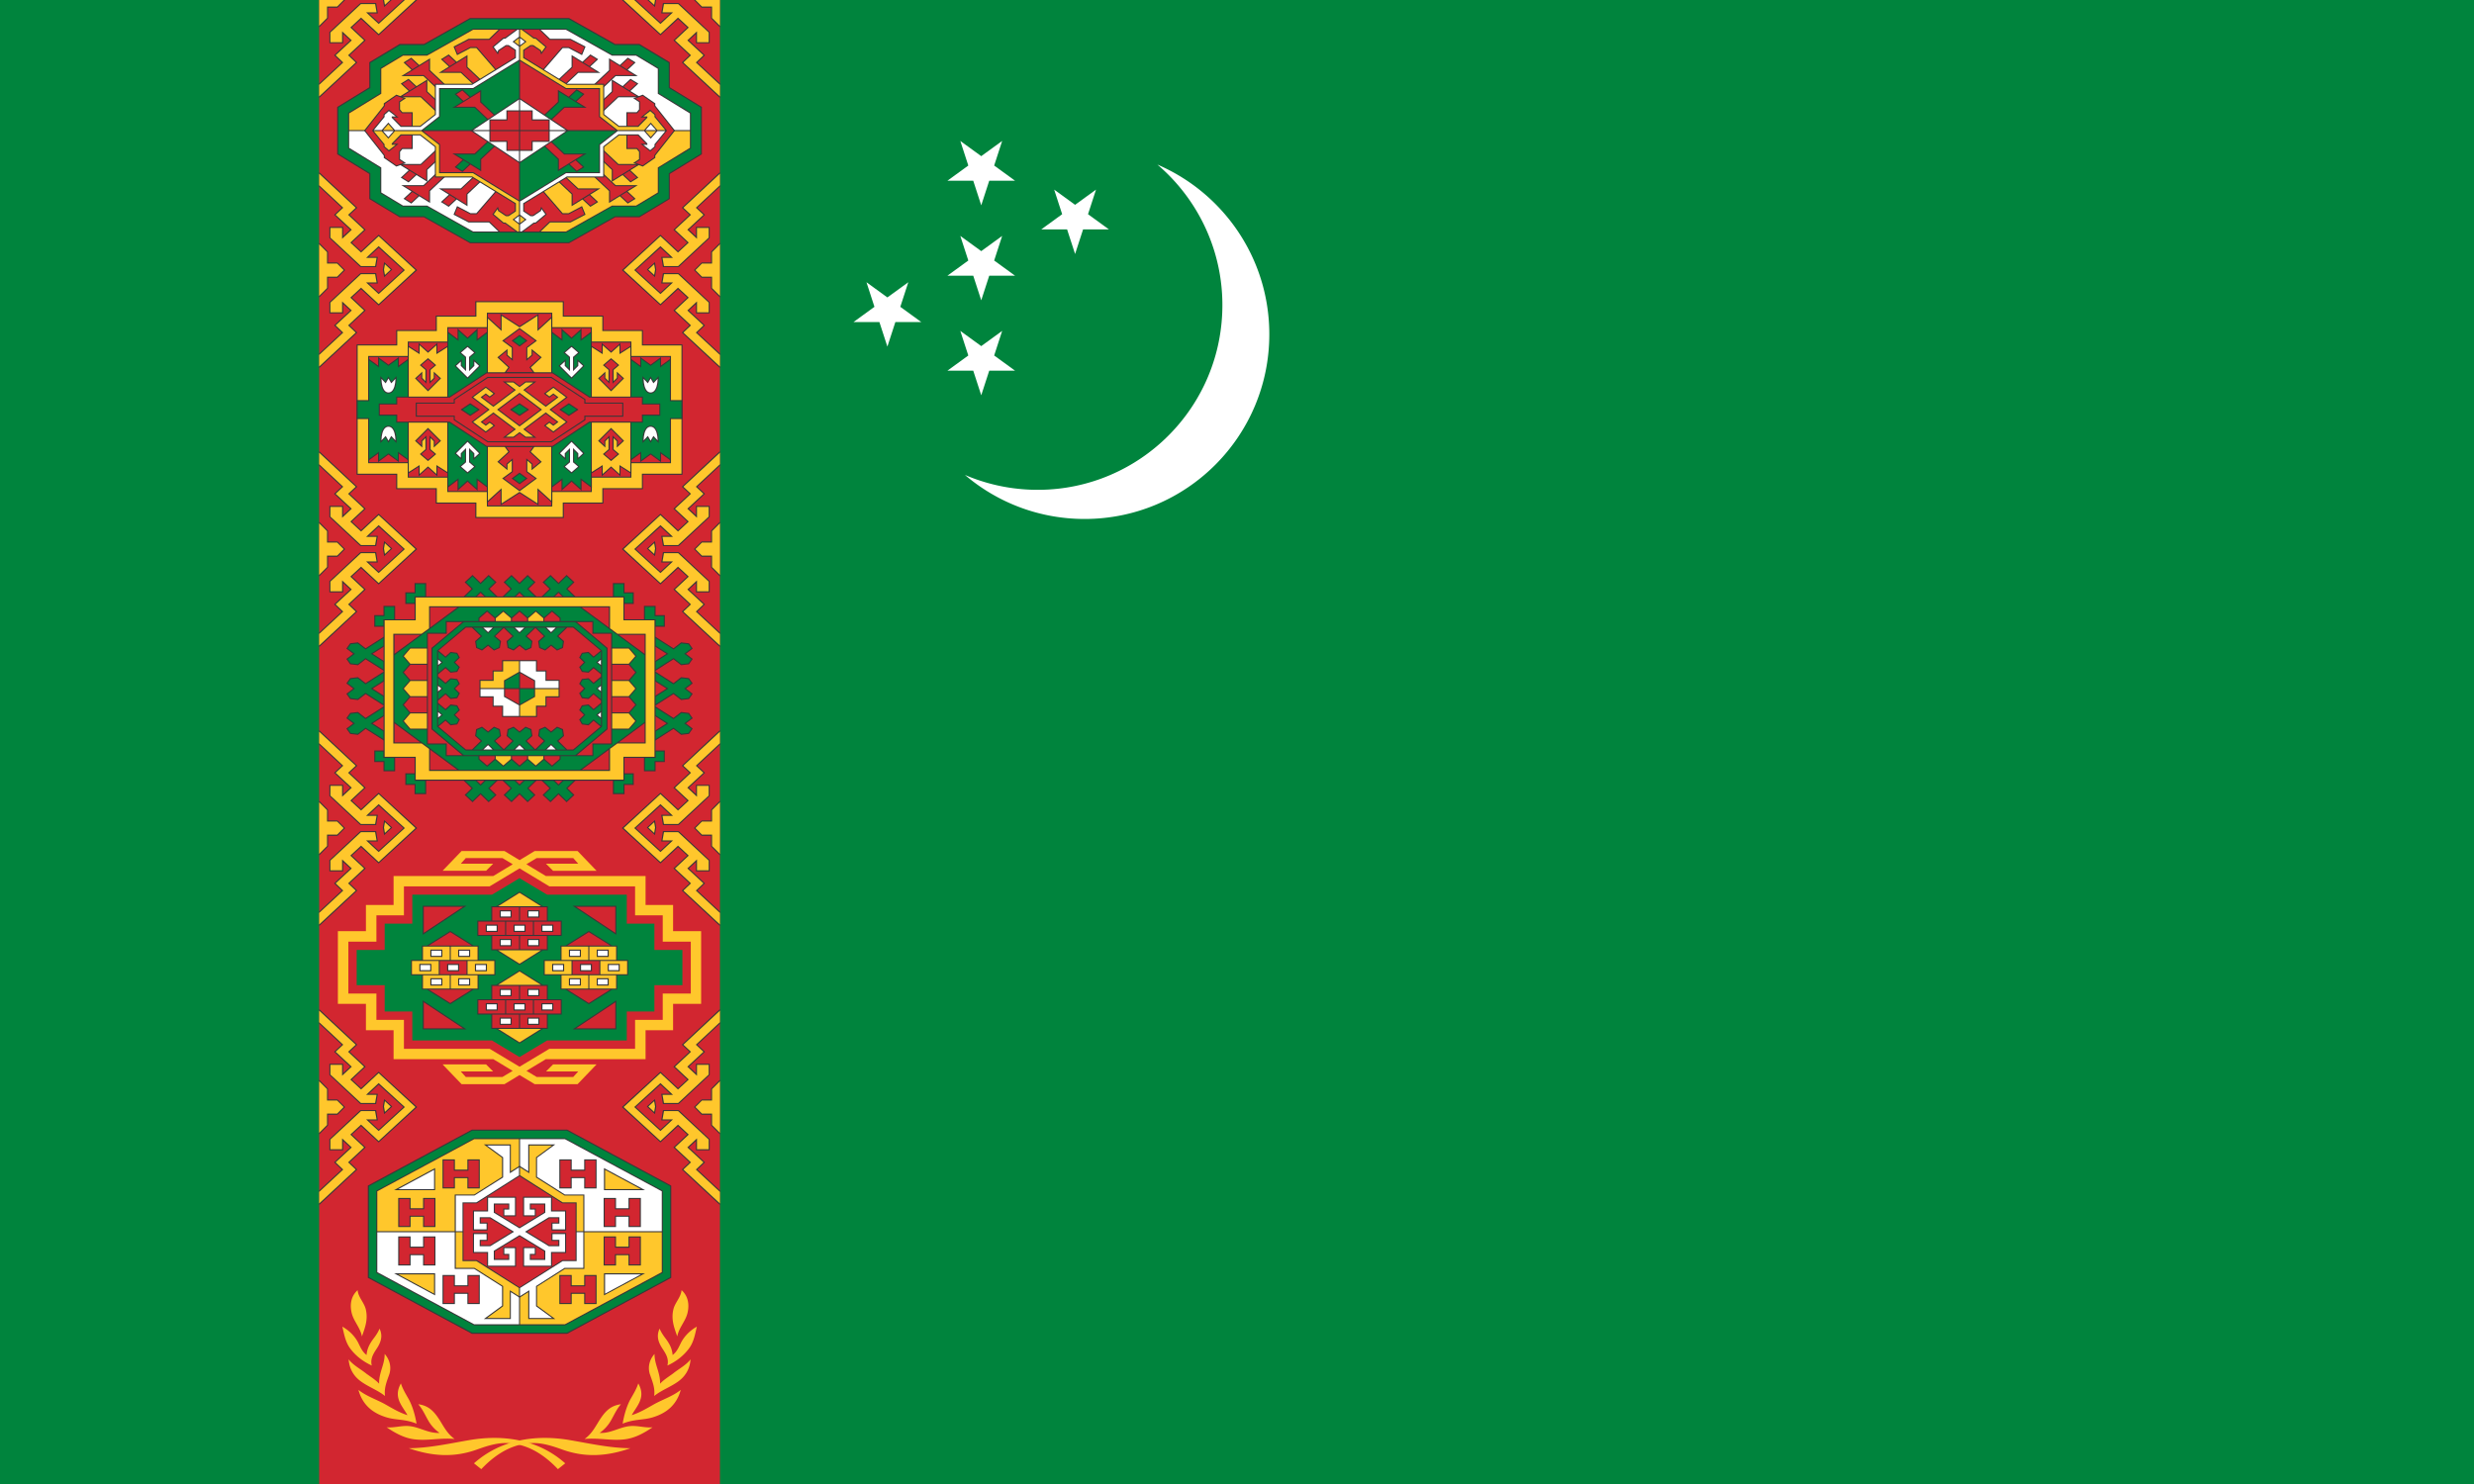 <?xml version="1.0" encoding="UTF-8" standalone="no"?>
<svg
   height="600"
   width="1000"
   version="1.1"
   id="svg115"
   sodipodi:docname="tm.svg"
   inkscape:version="1.3.2 (091e20e, 2023-11-25, custom)"
   xmlns:inkscape="http://www.inkscape.org/namespaces/inkscape"
   xmlns:sodipodi="http://sodipodi.sourceforge.net/DTD/sodipodi-0.dtd"
   xmlns:xlink="http://www.w3.org/1999/xlink"
   xmlns="http://www.w3.org/2000/svg"
   xmlns:svg="http://www.w3.org/2000/svg">
  <defs
     id="defs115" />
  <sodipodi:namedview
     id="namedview115"
     pagecolor="#505050"
     bordercolor="#eeeeee"
     borderopacity="1"
     inkscape:showpageshadow="0"
     inkscape:pageopacity="0"
     inkscape:pagecheckerboard="0"
     inkscape:deskcolor="#505050"
     inkscape:zoom="0.35885669"
     inkscape:cx="-792.79558"
     inkscape:cy="555.93223"
     inkscape:window-width="2560"
     inkscape:window-height="1417"
     inkscape:window-x="3832"
     inkscape:window-y="313"
     inkscape:window-maximized="1"
     inkscape:current-layer="svg115" />
  <path
     fill="#00843d"
     d="M 0,0 H 1000 V 600 H 0 Z"
     id="path1"
     style="stroke-width:1.054" />
  <g
     fill="#ffffff"
     id="g5"
     transform="translate(21.004)">
    <path
       d="m 446.821,66.543 c 26.6,11.42 45.236,37.85 45.236,68.627 0,41.225 -33.43,74.655 -74.654,74.655 -18.455,0 -35.345,-6.704 -48.377,-17.805 a 74.443,74.443 0 0 0 26.15,5.951 c 41.185,1.798 76.042,-30.142 77.84,-71.327 1.044,-23.91 -9.287,-45.687 -26.195,-60.101 z"
       id="path2" />
    <path
       d="m 375.616,121.42 8.458,-26.033 -22.145,16.09 h 27.373 l -22.145,-16.09 z"
       id="a" />
    <use
       height="600"
       y="-38.4"
       xlink:href="#a"
       id="use2" />
    <use
       y="-18.722"
       x="37.937"
       xlink:href="#a"
       id="use3" />
    <use
       y="18.722"
       x="-37.936"
       xlink:href="#a"
       id="use4" />
    <use
       height="600"
       y="38.4"
       xlink:href="#a"
       id="use5" />
  </g>
  <path
     style="fill:#d22630"
     d="m 129.002,0 h 162 v 600 h -162 z"
     id="path5" />
  <g
     id="b"
     style="fill:#383739"
     transform="translate(21.004)">
    <path
       d="m 107.998,-39.619 v 5.88 l 9.11,8.527 -3.072,2.86 6.515,6.038 -2.86,2.596 v -3.761 h -5.562 v 4.502 l 12.553,11.759 h 6.356 l 0.689,-4.132 h -3.655 l 3.972,-3.707 9.958,9.057 -9.958,9.11 -3.972,-3.708 h 3.655 l -0.689,-4.184 h -6.356 L 112.13,12.977 v 4.502 h 5.562 v -3.76 l 2.86,2.594 -6.515,6.039 3.072,2.913 -9.11,8.474 v 5.88 l 15.413,-14.354 -3.072,-2.913 6.462,-6.039 -5.562,-5.19 3.708,-3.39 7.097,6.568 L 147.617,0 l -15.573,-14.3 -7.097,6.62 -3.708,-3.443 5.562,-5.19 -6.462,-6.039 3.072,-2.86 z m 0,28.549 V 11.07 L 111.6,7.415 v -4.29 h 3.813 L 118.485,0 115.413,-3.072 H 111.6 v -4.343 z m 26.271,7.839 -0.53,3.019 0.53,3.072 3.284,-3.072 z"
       id="path6" />
    <path
       style="fill:#ffc72c"
       d="m 107.998,-38.983 v 4.66 l 9.746,9.11 -3.072,2.861 6.514,6.038 -3.919,3.655 v -4.396 h -4.714 v 3.92 l 12.341,11.493 h 5.72 l 0.583,-3.284 H 126.96 L 132.044,-9.693 142.638,0 132.044,9.693 126.96,4.979 h 4.237 l -0.584,-3.337 h -5.72 L 112.55,13.135 v 3.92 h 4.715 v -4.396 l 3.919,3.654 -6.515,6.038 3.072,2.913 -9.745,9.058 v 4.66 l 14.777,-13.718 -3.072,-2.913 6.462,-6.038 -5.562,-5.19 4.344,-4.026 7.097,6.62 L 146.927,0 l -14.884,-13.718 -7.097,6.62 -4.344,-4.025 5.562,-5.19 -6.462,-6.039 3.072,-2.86 -14.777,-13.771 z m 0,28.548 v 20.87 l 3.178,-3.179 V 2.648 h 4.078 L 117.903,0 115.254,-2.648 h -4.078 v -4.609 l -3.178,-3.177 z m 26.589,8.051 -0.37,2.172 0.37,2.172 2.33,-2.172 z"
       id="path7" />
  </g>
  <use
     height="100%"
     width="100%"
     y="109.207"
     xlink:href="#b"
     style="fill:#383739"
     id="use7" />
  <use
     height="100%"
     width="100%"
     y="222.005"
     xlink:href="#b"
     style="fill:#383739"
     id="use8" />
  <use
     height="100%"
     width="100%"
     y="334.802"
     xlink:href="#b"
     style="fill:#383739"
     id="use9" />
  <use
     height="100%"
     width="100%"
     y="447.598"
     xlink:href="#b"
     style="fill:#383739"
     id="use10" />
  <g
     transform="matrix(-1,0,0,1,399,0)"
     style="fill:#383739"
     id="g14">
    <path
       d="m 107.998,-39.619 v 5.88 l 9.11,8.527 -3.072,2.86 6.515,6.038 -2.86,2.596 v -3.761 h -5.562 v 4.502 l 12.553,11.759 h 6.356 l 0.689,-4.132 h -3.655 l 3.972,-3.707 9.958,9.057 -9.958,9.11 -3.972,-3.708 h 3.655 l -0.689,-4.184 h -6.356 L 112.13,12.977 v 4.502 h 5.562 v -3.76 l 2.86,2.594 -6.515,6.039 3.072,2.913 -9.11,8.474 v 5.88 l 15.413,-14.354 -3.072,-2.913 6.462,-6.039 -5.562,-5.19 3.708,-3.39 7.097,6.568 L 147.617,0 l -15.573,-14.3 -7.097,6.62 -3.708,-3.443 5.562,-5.19 -6.462,-6.039 3.072,-2.86 z m 0,28.549 V 11.07 L 111.6,7.415 v -4.29 h 3.813 L 118.485,0 115.413,-3.072 H 111.6 v -4.343 z m 26.271,7.839 -0.53,3.019 0.53,3.072 3.284,-3.072 z"
       id="path10" />
    <path
       style="fill:#ffc72c"
       d="m 107.998,-38.983 v 4.66 l 9.746,9.11 -3.072,2.861 6.514,6.038 -3.919,3.655 v -4.396 h -4.714 v 3.92 l 12.341,11.493 h 5.72 l 0.583,-3.284 H 126.96 L 132.044,-9.693 142.638,0 132.044,9.693 126.96,4.979 h 4.237 l -0.584,-3.337 h -5.72 L 112.55,13.135 v 3.92 h 4.715 v -4.396 l 3.919,3.654 -6.515,6.038 3.072,2.913 -9.745,9.058 v 4.66 l 14.777,-13.718 -3.072,-2.913 6.462,-6.038 -5.562,-5.19 4.344,-4.026 7.097,6.62 L 146.927,0 l -14.884,-13.718 -7.097,6.62 -4.344,-4.025 5.562,-5.19 -6.462,-6.039 3.072,-2.86 -14.777,-13.771 z m 0,28.548 v 20.87 l 3.178,-3.179 V 2.648 h 4.078 L 117.903,0 115.254,-2.648 h -4.078 v -4.609 l -3.178,-3.177 z m 26.589,8.051 -0.37,2.172 0.37,2.172 2.33,-2.172 z"
       id="path11" />
    <use
       height="100%"
       width="100%"
       y="109.207"
       xlink:href="#b"
       id="use11"
       transform="translate(-21.004)" />
    <use
       height="100%"
       width="100%"
       y="222.005"
       xlink:href="#b"
       id="use12"
       transform="translate(-21.004)" />
    <use
       height="100%"
       width="100%"
       y="334.802"
       xlink:href="#b"
       id="use13"
       transform="translate(-21.004)" />
    <use
       height="100%"
       width="100%"
       y="447.598"
       xlink:href="#b"
       id="use14"
       transform="translate(-21.004)" />
  </g>
  <path
     d="m 142.144,530.824 c 0.8,3.407 3.508,5.979 4.154,9.513 1.292,-3.685 2.484,-6.773 1.594,-10.804 -0.637,-2.883 -3.062,-4.94 -3.343,-7.902 -2.644,2.377 -3.213,5.749 -2.405,9.193 z m -0.67,14.276 c 2.243,3.075 5.36,5.434 8.803,7.007 -0.678,-2.694 0.594,-4.722 2.006,-6.86 1.7,-2.574 2.53,-5.103 1.143,-8.067 -0.646,1.541 -1.514,2.821 -2.533,4.139 -1.506,2.055 -2.497,3.883 -2.73,6.52 -1.742,-1.292 -2.507,-3.22 -3.439,-5.086 -1.42,-2.673 -3.712,-4.908 -6.345,-6.369 0.7,2.998 1.238,6.169 3.095,8.716 z m 12.578,9.166 c -0.48,1.708 -0.893,3.4 -0.8,5.186 -1.482,-1.597 -3.45,-2.799 -5.206,-4.085 -2.39,-1.934 -5.178,-3.298 -7.133,-5.76 0.292,3.624 1.843,6.578 4.788,8.783 3.113,2.33 6.867,3.583 9.933,6.03 -0.46,-3.297 0.752,-5.937 1.784,-8.967 0.86,-2.895 0.028,-5.834 -1.935,-8.04 0.029,2.445 -0.743,4.545 -1.43,6.853 z m 6.986,11.133 c 0.645,2.5 2.437,4.534 3.66,6.764 -3.299,-1.023 -6.21,-2.812 -9.191,-4.495 -3.552,-1.934 -7.41,-3.165 -10.625,-5.719 1.6,5.924 5.567,9.359 11.369,11.11 3.967,1.198 7.31,0.6 12.124,2.546 -0.552,-3.259 -1.525,-6.776 -3.066,-9.714 -1.195,-2.125 -2.521,-4.221 -3.26,-6.562 -1.07,1.923 -1.576,3.879 -1.011,6.07 z m 12.139,9.065 a 15.21,15.21 0 0 0 4.494,4.875 c -4.683,0.299 -8.451,-2.669 -13.017,-2.798 -2.82,-0.08 -5.497,0.796 -8.373,0.533 3.413,2.303 6.986,4.314 11.141,4.851 5.401,0.699 10.382,-0.66 16.341,-0.129 -2.785,-1.965 -4.178,-4.595 -5.914,-7.423 -2.26,-3.533 -4.393,-6.05 -8.789,-6.618 1.765,1.983 2.792,4.44 4.117,6.71 z m 16.631,7.773 c -8.25,1.403 -16.156,3.218 -24.581,3.301 9.431,3.288 18.318,3.883 27.672,0.488 5.055,-1.835 8.93,-2.817 12.748,-2.544 5.58,0.401 12.36,2.603 19.865,10.517 l 2.95,-2.36 c -10.756,-9.583 -24.829,-11.753 -38.654,-9.403 z"
     style="fill:#ffc72c"
     id="path14" />
  <path
     d="M 149.27,70.34 136.289,62.379 V 43.244 l 12.981,-7.96 V 25.159 l 12.267,-7.388 h 9.8 L 189.985,7.283 h 40.033 l 18.648,10.488 h 9.8 l 12.267,7.388 v 10.125 l 12.981,7.96 v 19.135 l -12.98,7.96 v 10.125 l -12.268,7.387 h -9.8 L 230.018,98.34 H 189.985 L 171.337,87.851 h -9.8 L 149.27,80.464 Z"
     style="fill:#383739"
     id="path15" />
  <path
     style="fill:#00843d"
     d="M 190.072,7.733 171.428,18.22 h -9.746 l -11.97,7.203 V 35.54 l -12.977,7.945 v 18.644 l 12.977,7.945 v 10.17 l 11.917,7.203 h 9.799 l 18.644,10.487 h 39.83 l 18.644,-10.487 h 9.8 l 11.97,-7.204 v -10.17 l 12.976,-7.944 V 43.485 L 270.316,35.54 V 25.423 l -11.97,-7.203 h -9.8 L 229.902,7.733 Z m 1.112,3.866 h 37.66 l 18.643,10.488 h 9.746 l 9.057,5.455 V 37.66 l 13.03,7.945 V 60.01 l -13.03,7.945 v 10.117 l -9.057,5.455 h -9.746 l -18.643,10.488 h -37.66 L 172.54,83.527 h -9.745 l -9.11,-5.455 V 67.955 L 140.708,60.01 V 45.604 l 12.976,-7.945 V 27.542 l 9.11,-5.455 h 9.746 z"
     id="path16" />
  <path
     style="fill:#ffc72c"
     d="M 209.787,53.025 V 12.017 h -18.506 l -18.647,10.488 h -9.722 l -8.795,5.296 v 10.1 l -12.98,7.96 v 6.736 h 69.08 v 41.009 h 18.506 l 18.648,-10.489 h 9.723 l 8.794,-5.296 v -10.1 l 12.98,-7.96 v -6.735 z"
     id="path17" />
  <path
     style="fill:#ffffff"
     d="m 141.135,53.025 v 6.736 l 12.98,7.96 v 10.1 l 8.795,5.296 h 9.722 l 18.648,10.489 h 18.506 v -41.01 h 69.081 v -6.735 l -12.98,-7.96 v -10.1 l -8.795,-5.296 h -9.723 L 228.721,12.017 h -18.505 v 41.008 z"
     id="path18" />
  <g
     id="d"
     style="fill:#383739"
     transform="translate(21.004)">
    <g
       id="c">
      <path
         d="m 148.448,26.28 -3.196,-2.978 -3.166,1.952 3.201,2.985 -4.11,2.546 h 8.969 l 7.73,7.29 2.472,-2.61 -7.515,-7.09 v -4.811 z"
         id="path19" />
      <path
         d="m 163.573,24.972 -3.196,-2.978 -3.166,1.952 3.201,2.984 -4.11,2.547 h 8.969 l 7.73,7.29 2.472,-2.61 -7.515,-7.09 v -4.812 z m -16.234,9.864 -3.196,-2.979 -3.165,1.953 3.2,2.984 -4.11,2.547 h 8.97 l 7.728,7.29 2.473,-2.611 -7.515,-7.089 v -4.812 z"
         id="path20" />
      <path
         d="m 188.997,11.589 h -8.093 l -4.235,4.081 h -8.255 l -6.1,3.166 1.422,3.467 5.44,-2.858 h 2.383 l 8.341,9.647 9.097,-5.54 z"
         id="path21" />
      <path
         style="fill:#d22630"
         d="m 145.199,23.838 2.872,2.676 -2.406,1.49 -2.876,-2.68 z m 7.205,0.495 v 4.227 l 7.338,6.921 -1.884,1.99 -7.542,-7.114 h -7.635 z m 7.92,-1.803 2.872,2.676 -2.406,1.49 -2.876,-2.68 z m 7.205,0.494 v 4.227 l 7.338,6.922 -1.884,1.99 -7.542,-7.114 h -7.635 z"
         id="path22" />
      <path
         style="fill:#d22630"
         d="m 144.091,32.393 2.871,2.677 -2.406,1.49 -2.875,-2.68 z m 7.205,0.495 v 4.227 l 7.337,6.922 -1.883,1.99 -7.542,-7.114 h -7.636 z m 37.487,-20.871 h -7.706 l -4.235,4.08 h -8.324 l -5.66,2.938 1.095,2.67 5.117,-2.688 h 2.685 l 8.232,9.521 8.796,-5.356 z"
         id="path23" />
    </g>
    <use
       height="100%"
       width="100%"
       transform="matrix(1,0,0,-1,0,105.623)"
       xlink:href="#c"
       id="use23" />
    <path
       d="m 143.054,39.71 -3.859,-1.441 -0.092,0.064 -4.982,3.457 v 0.93 l -7.98,10.091 7.98,10.092 v 0.93 l 5.074,3.52 3.859,-1.441 -2.355,-1.56 v -2.967 l 0.936,-1.12 h 4.181 V 45.358 h -4.181 l -0.936,-1.12 V 41.27 Z"
       id="path24" />
    <path
       style="fill:#d22630"
       d="m 134.549,42.014 4.706,-3.266 2.862,1.07 -1.846,1.223 v 3.352 l 1.164,1.392 h 3.952 v 14.053 h -3.952 l -1.164,1.392 v 3.352 l 1.846,1.223 -2.862,1.07 -4.706,-3.266 v -0.855 l -7.862,-9.943 7.863,-9.943 z"
       id="path25" />
  </g>
  <use
     height="100%"
     width="100%"
     transform="matrix(-1,0,0,1,420.002,0)"
     xlink:href="#d"
     style="fill:#383739"
     id="use25" />
  <path
     d="m 157.207,61.282 -2.173,-1.88 v -0.906 l -4.66,-5.685 4.661,-5.685 V 46.22 l 2.173,-1.88 3.902,3.174 -2.252,-0.017 3.328,3.378 h 7.605 l 5.98,-4.677 V 33.863 h 14.96 l 17.372,-10.66 v -2.796 l -2.657,-1.771 h -0.842 l -2.893,1.936 -0.448,1.444 -2.264,-3.09 4.399,-3.695 h 0.703 l 4.964,-3.642 h 1.871 l 4.964,3.642 h 0.703 l 4.399,3.695 -2.263,3.09 -0.448,-1.444 -2.894,-1.936 h -0.841 l -2.657,1.77 v 2.797 l 17.372,10.66 h 14.959 v 12.335 l 5.98,4.677 h 7.606 l 3.328,-3.378 -2.253,0.017 3.903,-3.173 2.172,1.88 v 0.905 l 4.662,5.685 -4.662,5.685 v 0.906 l -2.172,1.88 -3.903,-3.173 2.253,0.017 -3.328,-3.378 h -7.605 l -5.981,4.677 V 71.76 h -14.959 l -17.372,10.66 v 2.796 l 2.657,1.77 h 0.841 l 2.894,-1.935 0.448,-1.445 2.263,3.09 -4.399,3.696 H 215.9 l -4.964,3.642 h -1.871 l -4.964,-3.642 h -0.703 l -4.4,-3.696 2.265,-3.09 0.448,1.445 2.892,1.936 h 0.842 l 2.658,-1.77 V 82.42 L 190.73,71.76 H 175.772 V 59.424 l -5.982,-4.677 h -7.604 l -3.328,3.378 2.252,-0.017 z"
     style="fill:#383739"
     id="path26" />
  <path
     style="fill:#ffc72c"
     d="m 210.215,87.319 1.901,1.454 -1.901,1.453 V 87.32 Z m -6.044,2.644 h 0.07 l 4.964,3.643 h 0.58 v -2.842 l -2.604,-1.991 2.604,-1.992 V 81.444 L 191.196,70.036 H 177.454 V 58.574 l -7.095,-5.55 h -10.701 l -2.69,3.042 -2.69,-3.041 h -3.176 l 4.36,5.318 v 0.863 l 1.727,1.5 2.774,-2.16 -1.628,0.013 v -0.54 l 3.629,-3.7 h 7.974 l 6.262,4.898 V 71.33 h 14.651 l 17.68,10.85 v 3.264 l -2.956,1.97 h -1.103 l -3.126,-2.093 -0.24,-0.777 -1.525,2.08 3.973,3.338 h 0.617 z m -47.2,-39.76 2.117,2.394 h -4.236 z m 52.815,-34.807 -1.9,1.453 1.9,1.454 z m 51.127,37.63 2.118,2.393 2.118,-2.394 z m -45.154,-37.367 -4.964,-3.642 h -0.58 v 2.84 l 2.606,1.993 -2.606,1.992 v 5.337 l 18.59,11.407 h 13.741 V 47.05 l 7.095,5.549 h 10.7 l 2.69,-3.041 2.69,3.04 h 3.177 l -4.36,-5.317 v -0.864 l -1.726,-1.5 -2.775,2.16 1.629,-0.013 v 0.54 l -3.63,3.7 h -7.973 l -6.262,-4.898 V 34.29 H 229.149 L 211.47,23.44 v -3.264 l 2.956,-1.97 h 1.102 l 3.127,2.094 0.24,0.776 1.525,-2.08 -3.973,-3.339 h -0.688 z"
     id="path27" />
  <path
     style="fill:#ffffff"
     d="m 209.786,90.226 -1.9,-1.453 1.9,-1.453 z m -50.698,-37.2 -2.118,2.394 -2.118,-2.394 z m 56.741,36.937 h -0.07 l -4.964,3.643 h -0.58 v -2.84 l 2.606,-1.993 -2.606,-1.993 v -5.336 l 18.59,-11.408 h 13.741 V 58.574 l 7.095,-5.549 h 10.7 l 2.69,3.041 2.69,-3.041 h 3.177 l -4.36,5.318 v 0.863 l -1.726,1.5 -2.775,-2.16 1.629,0.013 v -0.54 l -3.63,-3.7 h -7.973 l -6.262,4.898 V 71.332 H 229.149 L 211.47,82.18 v 3.264 l 2.956,1.97 h 1.102 l 3.127,-2.093 0.24,-0.777 1.525,2.081 -3.973,3.337 h -0.618 z m 47.202,-39.76 -2.118,2.394 h 4.237 z m -58.787,-34.543 4.963,-3.642 h 0.58 v 2.84 l -2.605,1.993 2.606,1.992 v 5.337 l -18.59,11.408 h -13.74 V 47.05 l -7.096,5.549 h -10.703 l -2.69,-3.041 -2.69,3.04 h -3.175 l 4.36,-5.317 v -0.863 l 1.727,-1.5 2.773,2.16 -1.628,-0.014 v 0.541 l 3.63,3.698 h 7.973 l 6.262,-4.897 V 34.291 h 14.651 l 17.68,-10.849 v -3.265 l -2.956,-1.969 h -1.102 l -3.127,2.093 -0.24,0.776 -1.525,-2.08 3.974,-3.338 h 0.687 z m 5.972,2.645 1.901,-1.454 -1.901,-1.454 z"
     id="path28" />
  <path
     style="fill:#00843d"
     d="M 209.787,53.025 V 24.68 l -18.469,11.334 h -13.434 v 11.243 l -6.828,5.34 h 39.16 v 28.345 l 18.467,-11.334 h 13.435 V 58.366 l 6.828,-5.34 z"
     id="path29" />
  <path
     style="fill:#d22630"
     d="m 171.055,53.025 6.829,5.34 v 11.243 h 13.434 l 18.469,11.334 V 52.596 l 39.159,0.001 -6.828,-5.34 V 36.014 H 228.683 L 210.216,24.681 v 28.344 z"
     id="path30" />
  <path
     d="m 190.122,39.063 -3.195,-2.978 -3.166,1.952 3.2,2.984 -4.11,2.547 h 8.97 l 7.729,7.29 2.472,-2.61 -7.515,-7.09 v -4.811 z m 39.755,27.497 3.196,2.978 3.165,-1.953 -3.2,-2.984 4.11,-2.546 h -8.97 l -7.728,-7.291 -2.473,2.611 7.515,7.09 v 4.811 z m -39.755,0 -3.196,2.978 -3.165,-1.953 3.2,-2.984 -4.11,-2.546 h 8.97 l 7.728,-7.291 2.473,2.611 -7.515,7.09 v 4.811 z m 39.755,-27.497 3.196,-2.978 3.165,1.952 -3.2,2.984 4.11,2.547 h -8.97 l -7.728,7.29 -2.473,-2.61 7.515,-7.09 v -4.811 z"
     style="fill:#383739"
     id="path31" />
  <path
     style="fill:#d22630"
     d="m 233.126,69.002 -2.871,-2.677 2.406,-1.49 2.875,2.68 z m -7.205,-0.495 V 64.28 l -7.337,-6.921 1.884,-1.99 7.541,7.114 h 7.636 z m -39.047,-31.887 2.872,2.677 -2.407,1.49 -2.875,-2.68 z m 7.206,0.496 v 4.226 l 7.337,6.922 -1.884,1.99 -7.541,-7.114 h -7.636 z"
     id="path32" />
  <path
     style="fill:#00843d"
     d="m 233.126,36.62 -2.871,2.677 2.406,1.49 2.875,-2.68 z m -7.205,0.496 v 4.226 l -7.337,6.922 1.884,1.99 7.541,-7.114 h 7.636 z m -39.047,31.886 2.871,-2.677 -2.406,-1.49 -2.875,2.68 z m 7.205,-0.495 V 64.28 l 7.338,-6.921 -1.884,-1.99 -7.541,7.114 h -7.636 z"
     id="path33" />
  <path
     d="M 229.86,52.812 210.001,66.047 190.142,52.812 210.001,39.576 Z"
     style="fill:#383739"
     id="path34" />
  <path
     style="fill:#ffffff"
     d="m 209.787,40.233 -18.551,12.364 h 37.531 L 210.216,40.233 V 65.39 l 18.552,-12.365 h -37.533 l 18.552,12.365 z"
     id="path35" />
  <path
     d="m 215.312,57.363 v 3.639 h -10.62 v -3.64 h -6.874 V 48.26 h 6.873 v -3.64 h 10.621 v 3.64 h 6.873 v 9.103 z"
     style="fill:#383739"
     id="path36" />
  <path
     style="fill:#d22630"
     d="m 205.12,45.048 v 3.64 h -6.873 v 3.909 h 11.54 v -7.549 z m 5.096,7.549 h 11.54 v -3.91 h -6.872 v -3.639 h -4.668 z m -11.969,0.428 v 3.91 h 6.873 v 3.639 h 4.667 v -7.549 z m 11.97,7.549 h 4.667 v -3.639 h 6.873 v -3.91 h -11.54 v 7.55 z"
     id="path37" />
  <path
     d="m 243.881,203.61 v -5.83 h 15.988 v -5.83 h 15.988 v -52.682 h -15.988 v -5.83 h -15.988 v -5.83 h -15.988 v -5.83 h -35.782 v 5.83 h -15.989 v 5.83 h -15.988 v 5.83 h -15.99 v 52.682 h 15.989 v 5.83 h 15.988 v 5.83 h 15.989 v 5.83 h 35.782 v -5.83 z"
     style="fill:#383739"
     id="path38" />
  <path
     style="fill:#ffc72c;fill-opacity:1"
     d="m 192.562,122.193 v 5.826 h -15.996 v 5.827 H 160.57 v 5.826 h -15.996 v 51.854 h 15.996 v 5.827 h 15.996 v 5.825 h 15.996 v 5.826 h 34.903 v -5.826 h 15.997 v -5.825 h 15.997 v -5.827 h 15.994 v -51.854 h -15.994 v -5.826 h -15.997 v -5.827 h -15.997 v -5.826 z m 4.237,4.237 h 26.43 v 5.826 h 15.996 v 5.827 h 15.996 v 5.826 h 15.995 v 43.38 h -15.995 v 5.826 h -15.996 v 5.826 h -15.997 v 5.825 h -26.429 v -5.825 h -15.995 v -5.826 h -15.996 v -5.827 h -15.996 v -43.38 h 15.996 v -5.825 h 15.996 v -5.827 H 196.8 Z"
     id="path39" />
  <path
     style="fill:#d22630"
     d="m 181.213,198.519 v -5.83 h -15.988 v -5.83 h -15.989 v -42.5 h 15.989 v -5.831 h 15.988 v -5.83 h 15.988 v -5.83 h 25.601 v 5.83 h 15.989 v 5.83 h 15.987 v 5.83 h 15.99 v 42.5 h -15.99 v 5.83 h -15.987 v 5.831 h -15.989 v 5.83 h -25.6 v -5.83 z"
     id="path40" />
  <path
     d="m 184.925,137.014 -4.141,-3.13 v 6.01 l -3.966,2.52 -0.01,-3.762 -3.803,3.416 -3.804,-3.416 -0.01,3.763 -4.394,-2.793 v 5.573 l -3.552,2.571 -0.01,-3.417 -4.219,3.056 -4.219,-3.056 -0.01,3.417 -3.98,-2.881 v 16.881 h -4.662 v 7.685 h 4.662 v 16.881 l 3.98,-2.882 0.01,3.418 4.22,-3.056 4.218,3.056 0.01,-3.418 3.551,2.571 v 5.574 l 4.395,-2.793 0.01,3.763 3.803,-3.416 3.804,3.416 0.01,-3.763 3.965,2.52 v 6.011 l 4.142,-3.13 0.009,4.198 4.058,-3.63 4.059,3.63 0.009,-4.198 3.713,2.806 v 6.411 l 5.551,-5.06 v 5.946 l 7.678,-4.936 7.678,4.936 v -5.946 l 5.551,5.06 v -6.41 l 3.712,-2.807 0.01,4.198 4.058,-3.63 4.06,3.63 0.008,-4.198 4.14,3.13 v -6.011 l 3.967,-2.52 0.01,3.763 3.804,-3.416 3.803,3.416 0.01,-3.763 4.395,2.793 v -5.574 l 3.552,-2.57 0.01,3.417 4.218,-3.056 4.22,3.056 0.01,-3.418 3.98,2.882 V 169.45 h 4.661 v -7.685 h -4.662 v -16.881 l -3.98,2.881 -0.01,-3.417 -4.219,3.056 -4.219,-3.056 -0.009,3.417 -3.551,-2.571 v -5.573 l -4.395,2.793 -0.01,-3.763 -3.804,3.416 -3.804,-3.416 -0.01,3.763 -3.966,-2.521 v -6.01 l -4.14,3.13 -0.01,-4.199 -4.058,3.63 -4.06,-3.63 -0.008,4.199 -3.713,-2.807 v -6.41 l -5.55,5.06 v -5.946 l -7.679,4.936 -7.678,-4.936 v 5.946 l -5.55,-5.06 v 6.41 l -3.714,2.807 -0.009,-4.199 -4.059,3.63 -4.058,-3.63 z"
     style="fill:#383739"
     id="path41" />
  <g
     style="fill:#00843d"
     id="g42"
     transform="translate(21.004)">
    <path
       d="m 132.21,148.604 0.01,-3.418 3.793,2.748 0.127,-0.093 3.665,-2.655 0.01,3.418 3.978,-2.88 v 39.769 l -3.978,-2.88 -0.01,3.418 -3.792,-2.748 -3.793,2.748 -0.01,-3.418 -3.978,2.88 v -16.471 h -4.662 v -6.827 h 4.662 v -16.47 z m 32.146,-14.832 3.632,3.248 3.633,-3.248 0.009,4.102 4.139,-3.129 v 61.728 l -4.14,-3.13 -0.008,4.103 -3.633,-3.249 -3.632,3.249 -0.008,-4.102 -4.139,3.129 v -61.728 l 4.139,3.13 z m 49.284,0 -3.632,3.248 -3.633,-3.248 -0.009,4.102 -4.138,-3.129 v 61.728 l 4.138,-3.13 0.01,4.103 3.632,-3.249 3.632,3.249 0.009,-4.102 4.139,3.129 v -61.728 l -4.139,3.13 z m 32.146,14.832 -0.01,-3.418 -3.793,2.748 -0.128,-0.093 -3.665,-2.655 -0.01,3.418 -3.977,-2.88 v 39.769 l 3.977,-2.88 0.01,3.418 3.793,-2.748 3.793,2.748 0.01,-3.418 3.977,2.88 v -16.471 h 4.662 v -6.827 h -4.662 v -16.47 z"
       id="path42" />
  </g>
  <g
     style="fill:#ffc72c"
     id="g43"
     transform="translate(21.004)">
    <path
       d="m 148.623,139.611 3.377,3.034 3.378,-3.034 0.01,3.583 4.392,-2.792 v 50.413 l -4.392,-2.791 -0.01,3.582 -3.378,-3.033 -3.377,3.033 -0.01,-3.582 -4.393,2.791 v -50.413 l 4.393,2.792 z m 33.125,-5.784 -5.551,-5.06 v 73.683 l 5.551,-5.06 v 6.131 l 7.249,-4.66 7.25,4.66 v -6.131 l 5.55,5.06 v -73.683 l -5.55,5.06 v -6.131 l -7.25,4.66 -7.249,-4.66 z m 47.625,5.784 -3.377,3.034 -3.378,-3.034 -0.01,3.583 -4.393,-2.792 v 50.413 l 4.394,-2.791 0.009,3.582 3.378,-3.033 3.377,3.033 0.01,-3.582 4.393,2.791 v -50.413 l -4.393,2.792 z"
       id="path43" />
  </g>
  <g
     id="f"
     style="fill:#383739"
     transform="translate(21.004)">
    <g
       id="e">
      <path
         d="m 134.288,158.366 c 0.485,0.49 1.066,0.737 1.724,0.737 0.659,0 1.239,-0.247 1.725,-0.737 1.518,-1.53 1.57,-4.297 1.554,-6.289 l -2.072,2.19 -1.207,-2.083 c 0,0 -0.985,1.702 -1.207,2.083 l -2.072,-2.19 c -0.015,1.992 0.036,4.759 1.555,6.289 z m 16.678,-4.286 -1.28,-1.278 v -2.546 l -2.937,2.722 5.251,5.252 5.252,-5.252 -2.938,-2.722 v 2.546 l -1.279,1.278 v -4.511 l 2.265,-1.945 -3.3,-2.834 -3.3,2.834 2.266,1.945 z m 15.987,-5.06 -1.279,-1.279 v -2.546 l -2.937,2.723 5.251,5.251 5.251,-5.251 -2.937,-2.723 v 2.546 l -1.28,1.279 v -4.512 l 2.266,-1.945 -3.3,-2.833 -3.3,2.833 2.265,1.945 z"
         id="path44" />
      <path
         style="fill:#ffffff"
         d="m 136.013,153.039 1.123,1.94 1.709,-1.806 c -0.06,2.25 -0.553,4.026 -1.412,4.89 -0.402,0.406 -0.88,0.612 -1.42,0.612 -0.54,0 -1.018,-0.206 -1.42,-0.611 -0.859,-0.865 -1.353,-2.642 -1.412,-4.89 l 1.708,1.805 z m 32.582,-8.727 v 5.743 l 2.136,-2.135 v -1.743 l 1.891,1.754 -4.633,4.633 -4.634,-4.633 1.891,-1.754 v 1.743 l 2.136,2.135 v -5.743 l -2.035,-1.748 2.642,-2.268 2.642,2.268 z"
         id="path45" />
      <path
         style="fill:#d22630"
         d="m 152.607,149.372 v 5.743 l 2.136,-2.136 v -1.742 l 1.891,1.753 -4.634,4.634 -4.633,-4.634 1.891,-1.753 v 1.742 l 2.136,2.136 v -5.743 l -2.035,-1.748 2.641,-2.268 2.643,2.268 z"
         id="path46" />
    </g>
    <use
       height="100%"
       width="100%"
       transform="matrix(-1,0,0,1,377.996,0)"
       xlink:href="#e"
       id="use46" />
    <path
       d="m 195.282,150.937 -1.72,-2.377 4.411,-4.072 -4.113,-3.38 v 2.394 l -1.72,1.472 v -4.342 l 3.885,-2.864 -7.029,-5.18 -7.029,5.18 3.887,2.864 v 4.342 l -1.72,-1.472 v -2.394 l -4.114,3.38 4.412,4.072 -1.72,2.377 z"
       id="path47" />
    <path
       style="fill:#d22630"
       d="m 183.552,150.509 1.45,-2.006 -4.328,-3.996 3.032,-2.491 v 1.684 l 2.577,2.206 v -5.49 l -3.592,-2.647 6.307,-4.649 6.306,4.649 -3.591,2.647 v 5.49 l 2.577,-2.206 v -1.684 l 3.032,2.491 -4.329,3.996 1.451,2.006 z"
       id="path48" />
    <path
       d="m 185.785,137.769 3.212,2.367 3.212,-2.367 -3.212,-2.368 -0.127,0.095 z"
       id="path49" />
    <path
       style="fill:#00843d"
       d="m 188.997,135.934 2.49,1.835 -2.49,1.835 -2.49,-1.835 z"
       id="path50" />
  </g>
  <use
     height="100%"
     width="100%"
     transform="matrix(1,0,0,-1,0,331.216)"
     xlink:href="#f"
     style="fill:#383739"
     id="use50" />
  <path
     d="m 266.906,163.15 h -7.037 v -2.805 h -21.511 l -14.974,-9.836 h -26.765 l -14.974,9.836 h -21.51 v 2.805 h -7.038 v 4.918 h 7.037 v 2.805 h 21.511 l 14.974,9.836 h 26.765 l 14.974,-9.836 h 21.51 v -2.805 h 7.038 z"
     style="fill:#383739"
     id="path51" />
  <path
     style="fill:#d22630"
     d="m 196.746,150.953 -14.99,9.799 H 160.57 v 2.807 h -7.044 v 4.078 h 7.044 v 2.808 h 21.187 l 14.989,9.851 h 26.536 l 14.936,-9.851 h 21.24 v -2.808 h 7.044 v -4.078 h -7.044 v -2.807 h -21.24 l -14.936,-9.799 z m 0.318,1.43 h 25.847 l 13.718,9.004 v 1.377 h 15.308 v 5.72 h -15.308 v 1.378 l -13.718,8.951 h -25.847 l -13.665,-8.951 v -1.377 h -15.36 v -5.72 h 15.36 v -1.378 z"
     id="path52" />
  <path
     style="fill:#d22630"
     d="m 222.803,152.826 13.379,8.783 v 1.56 h 15.332 v 4.88 h -15.332 v 1.559 l -13.379,8.783 h -25.604 l -13.38,-8.783 v -1.56 h -15.331 v -4.88 h 15.332 v -1.559 l 13.379,-8.783 z"
     id="path53" />
  <g
     style="fill:#383739"
     id="g57"
     transform="translate(21.004)">
    <path
       d="m 169.551,170.598 5.793,4.349 3.81,-2.862 -2.215,-1.663 -1.595,1.198 -1.362,-1.022 21.815,-16.379 h -4.43 z m 12.645,6.4 h 4.43 l 21.816,-16.378 -5.792,-4.348 -3.811,2.86 2.215,1.663 1.596,-1.198 1.362,1.023 z m 9.171,0 h 4.43 l -21.815,-16.378 1.362,-1.023 1.595,1.198 2.216,-1.662 -3.811,-2.861 -5.793,4.348 z m 12.645,-6.4 -1.362,1.022 -1.596,-1.198 -2.215,1.663 3.811,2.862 5.792,-4.349 -21.816,-16.379 h -4.43 z m -38.848,-4.989 3.893,2.586 3.894,-2.586 -3.894,-2.586 z"
       id="path54" />
    <path
       d="m 185.104,165.609 3.893,2.586 3.894,-2.586 -3.894,-2.586 z m 27.728,0 -3.893,2.586 -3.894,-2.586 3.894,-2.586 z"
       id="path55" />
    <path
       style="fill:#ffc72c"
       d="m 207.729,170.598 -5.078,3.813 -3.098,-2.326 1.502,-1.127 1.596,1.198 2.075,-1.558 -21.245,-15.95 h 3.003 z m -13.216,5.972 h -3.003 l -21.244,-15.95 5.079,-3.813 3.096,2.326 -1.501,1.126 -1.595,-1.198 -2.076,1.559 z m -8.029,0 h -3.003 l 21.245,-15.95 -2.075,-1.559 -1.596,1.198 -1.502,-1.126 3.098,-2.326 5.078,3.813 z m 5.026,-21.922 h 3.003 l -21.244,15.95 2.076,1.558 1.595,-1.198 1.501,1.127 -3.096,2.326 -5.08,-3.813 z"
       id="path56" />
    <path
       style="fill:#00843d"
       d="m 169.057,163.538 3.119,2.071 -3.119,2.071 -3.119,-2.07 z m 19.941,0 3.119,2.071 -3.119,2.071 -3.118,-2.07 z m 19.941,0 -3.119,2.071 3.119,2.071 3.118,-2.07 z"
       id="path57" />
  </g>
  <g
     style="fill:#383739"
     id="g60"
     transform="translate(21.004)">
    <path
       d="m 120.514,274.151 -1.528,2.16 2.739,2.095 -2.74,2.094 1.528,2.16 3.182,0.37 3.081,-2.38 7.682,4.88 v -4.053 l -4.835,-3.071 4.835,-3.071 v -4.053 l -7.682,4.88 -3.08,-2.38 z"
       id="path58" />
    <path
       d="m 120.514,260.073 -1.528,2.161 2.739,2.094 -2.74,2.094 1.528,2.161 3.182,0.37 3.081,-2.381 7.682,4.88 v -4.053 l -4.835,-3.07 4.835,-3.072 v -4.053 l -7.682,4.88 -3.08,-2.38 z m 0,36.666 -1.528,-2.16 2.739,-2.095 -2.74,-2.094 1.528,-2.16 3.182,-0.37 3.081,2.38 7.682,-4.88 v 4.053 l -4.835,3.071 4.835,3.071 v 4.053 l -7.682,-4.88 -3.08,2.38 z m 136.968,-22.588 1.528,2.16 -2.739,2.095 2.739,2.094 -1.528,2.16 -3.181,0.37 -3.081,-2.38 -7.683,4.88 v -4.053 l 4.836,-3.071 -4.836,-3.071 v -4.053 l 7.683,4.88 3.08,-2.38 z"
       id="path59" />
    <path
       d="m 257.482,260.073 1.528,2.161 -2.739,2.094 2.739,2.094 -1.528,2.161 -3.181,0.37 -3.081,-2.381 -7.683,4.88 v -4.053 l 4.836,-3.07 -4.836,-3.072 v -4.053 l 7.683,4.88 3.08,-2.38 z m 0,36.666 1.528,-2.16 -2.739,-2.095 2.739,-2.094 -1.528,-2.16 -3.181,-0.37 -3.081,2.38 -7.683,-4.88 v 4.053 l 4.836,3.071 -4.836,3.071 v 4.053 l 7.683,-4.88 3.08,2.38 z M 226.727,235.73 v 5.856 h 4.26 v 2.588 h 4.184 v -4.713 h -3.732 v -3.731 z m 12.556,9.235 v 5.855 h 4.255 v 2.589 h 4.189 v -4.713 h -3.732 v -3.731 z m -88.014,-9.235 v 5.856 h -4.26 v 2.588 h -4.184 v -4.713 h 3.732 v -3.731 z m 75.458,85.353 v -5.856 h 4.26 v -2.588 h 4.184 v 4.712 h -3.732 v 3.732 z m -75.458,0 v -5.856 h -4.26 v -2.588 h -4.184 v 4.712 h 3.732 v 3.732 z m 88.014,-9.235 v -5.855 h 4.255 v -2.589 h 4.189 v 4.712 h -3.732 v 3.732 z M 138.714,244.965 v 5.855 h -4.256 v 2.589 h -4.188 v -4.713 h 3.732 v -3.731 z m 0,66.883 v -5.855 h -4.256 v -2.589 h -4.188 v 4.712 h 3.732 v 3.732 z m 66.039,-76.254 -3.25,-3.156 -3.194,2.959 2.783,2.701 -3.592,3.488 h 5.334 l 1.919,-1.863 1.92,1.863 h 5.333 l -3.593,-3.488 2.783,-2.701 -3.193,-2.959 c -1.085,1.05 -2.167,2.104 -3.25,3.156 z m -15.755,0 -3.25,-3.156 -3.193,2.959 2.783,2.701 -3.593,3.488 h 5.334 l 1.919,-1.863 1.92,1.863 h 5.333 l -3.592,-3.488 2.782,-2.701 -3.192,-2.959 c -1.085,1.05 -2.167,2.104 -3.251,3.156 z m -15.754,0 3.25,-3.156 3.194,2.959 -2.783,2.701 3.592,3.488 h -5.334 l -1.919,-1.863 -1.92,1.863 h -5.333 l 3.593,-3.488 -2.783,-2.701 3.193,-2.959 c 1.085,1.05 2.167,2.104 3.25,3.156 z m 31.509,85.625 -3.25,3.155 -3.194,-2.958 2.783,-2.701 -3.592,-3.488 h 5.334 l 1.919,1.863 1.92,-1.863 h 5.333 l -3.593,3.488 2.783,2.7 -3.193,2.96 c -1.085,-1.051 -2.167,-2.104 -3.25,-3.156 z m -15.755,0 -3.25,3.155 -3.193,-2.958 2.783,-2.701 -3.593,-3.488 h 5.334 l 1.919,1.863 1.92,-1.863 h 5.333 l -3.592,3.488 2.782,2.7 -3.192,2.96 c -1.085,-1.051 -2.167,-2.104 -3.251,-3.156 z m -15.754,0 3.25,3.155 3.194,-2.958 -2.783,-2.701 3.592,-3.488 h -5.334 l -1.919,1.863 -1.92,-1.863 h -5.333 l 3.593,3.488 -2.783,2.7 3.193,2.96 c 1.085,-1.051 2.167,-2.104 3.25,-3.156 z"
       id="path60" />
  </g>
  <g
     style="fill:#00843d"
     id="g61"
     transform="translate(21.004)">
    <path
       d="m 134.029,281.713 v 3.037 l -7.278,-4.623 -3.18,2.458 -2.819,-0.327 -1.178,-1.668 2.856,-2.184 -2.856,-2.184 1.179,-1.667 2.817,-0.327 3.181,2.458 7.278,-4.623 v 3.036 l -5.206,3.307 z m 0,-14.078 v 3.037 l -7.278,-4.623 -3.18,2.458 -2.819,-0.327 -1.178,-1.668 2.856,-2.184 -2.856,-2.183 1.179,-1.667 2.817,-0.328 3.181,2.458 7.278,-4.623 v 3.037 l -5.206,3.306 z m 0,21.543 v -3.037 l -7.278,4.623 -3.18,-2.458 -2.819,0.327 -1.178,1.668 2.856,2.184 -2.856,2.184 1.179,1.667 2.817,0.327 3.181,-2.458 7.278,4.623 v -3.036 l -5.206,-3.307 z m 109.938,-7.465 v 3.037 l 7.278,-4.623 3.18,2.458 2.818,-0.327 1.179,-1.668 -2.856,-2.184 2.856,-2.184 -1.179,-1.667 -2.818,-0.327 -3.18,2.458 -7.278,-4.623 v 3.036 l 5.206,3.307 z m 0,-14.078 v 3.037 l 7.278,-4.623 3.18,2.458 2.818,-0.327 1.179,-1.668 -2.856,-2.184 2.856,-2.183 -1.179,-1.667 -2.818,-0.328 -3.18,2.458 -7.278,-4.623 v 3.037 l 5.206,3.306 z m 0,21.543 v -3.037 l 7.278,4.623 3.18,-2.458 2.818,0.327 1.179,1.668 -2.856,2.184 2.856,2.184 -1.179,1.667 -2.818,0.327 -3.18,-2.458 -7.278,4.623 v -3.036 l 5.206,-3.307 z m -12.956,-53.019 v 3.732 h 3.731 v 3.855 h -3.326 v -2.588 h -4.26 v -4.999 z m 12.555,9.234 v 3.731 h 3.731 v 3.856 h -3.327 v -2.588 h -4.259 v -4.999 z m -96.581,-9.234 v 3.732 h -3.731 v 3.855 h 3.327 v -2.588 h 4.259 v -4.999 z m 84.026,84.494 v -3.731 h 3.731 v -3.855 h -3.326 v 2.587 h -4.26 v 4.999 z m -84.026,0 v -3.731 h -3.732 v -3.855 h 3.327 v 2.587 h 4.26 v 4.999 z m 96.581,-9.234 v -3.731 h 3.731 v -3.855 h -3.327 v 2.587 h -4.259 v 4.999 z M 134.43,245.393 v 3.731 h -3.731 v 3.856 h 3.327 v -2.588 h 4.259 v -4.999 z m 0.001,66.026 v -3.731 h -3.732 v -3.855 h 3.327 v 2.587 h 4.26 v 4.999 z m 67.065,-78.39 3.257,3.162 3.257,-3.162 2.564,2.375 -2.776,2.694 3.151,3.06 h -4.102 l -2.094,-2.033 -2.094,2.033 h -4.102 l 3.151,-3.06 -2.776,-2.694 z m -15.755,0 3.257,3.162 3.257,-3.162 2.563,2.375 -2.775,2.694 3.151,3.06 h -4.103 l -2.093,-2.033 -2.094,2.033 h -4.102 l 3.15,-3.06 -2.775,-2.694 z m -9.239,0 -3.257,3.162 -3.257,-3.162 -2.564,2.375 2.776,2.694 -3.151,3.06 h 4.102 l 2.094,-2.033 2.094,2.033 h 4.102 l -3.151,-3.06 2.776,-2.694 z m 24.994,90.755 3.257,-3.163 3.257,3.163 2.564,-2.375 -2.776,-2.694 3.151,-3.06 h -4.102 l -2.094,2.032 -2.094,-2.032 h -4.102 l 3.151,3.06 -2.776,2.694 z m -15.755,0 3.257,-3.163 3.257,3.163 2.563,-2.375 -2.775,-2.694 3.151,-3.06 h -4.103 l -2.093,2.032 -2.094,-2.032 h -4.102 l 3.15,3.06 -2.775,2.694 z m -9.239,0 -3.257,-3.163 -3.257,3.163 -2.564,-2.375 2.776,-2.694 -3.151,-3.06 h 4.102 l 2.094,2.032 2.094,-2.032 h 4.102 l -3.151,3.06 2.776,2.694 z"
       id="path61" />
  </g>
  <path
     d="m 167.584,306.421 v 9.234 h 84.836 v -9.234 h 12.55 v -56.03 h -12.55 v -9.233 h -84.836 v 9.234 h -12.55 v 56.029 z"
     style="fill:#383739"
     id="path62" />
  <path
     style="fill:#ffc72c;fill-opacity:1"
     d="m 168.038,241.578 v 9.217 h -12.553 v 55.19 h 12.553 v 9.217 h 83.95 v -9.217 h 12.555 v -55.19 h -12.554 v -9.217 z m 5.403,3.55 h 73.146 v 8.897 l 3.019,2.226 h 11.388 v 44.332 h -11.44 l -2.967,2.171 v 8.951 h -73.146 v -8.898 l -3.02,-2.224 h -11.44 v -44.332 h 11.388 l 3.072,-2.226 v -8.898 z"
     id="path63" />
  <path
     style="fill:#d22630"
     d="m 173.864,245.551 v 8.158 l 11.017,-8.158 z m 61.228,0 11.017,8.158 v -8.158 z m -75.635,11.124 v 7.627 l 10.382,-7.627 h -10.381 z m 90.679,0 10.434,7.68 v -7.68 z m 10.434,35.75 -10.434,7.734 h 10.434 z m -101.113,0.053 v 7.681 h 10.381 z m 14.407,10.647 v 8.104 h 10.964 z m 72.245,0 -10.963,8.104 h 10.963 z"
     id="path64" />
  <path
     style="fill:#00843d"
     d="m 234.381,245.559 26.188,19.342 v 27.01 l -26.188,19.342 h -48.76 L 159.434,291.911 V 264.9 l 26.187,-19.342 z"
     id="path65" />
  <path
     d="m 165.671,295.021 -3.01,-3.494 2.826,-3.28 -2.827,-3.28 2.827,-3.28 -2.827,-3.28 2.827,-3.28 -2.827,-3.281 2.826,-3.28 -2.826,-3.28 3.011,-3.494 h 88.661 l 3.011,3.494 -2.826,3.28 2.826,3.28 -2.826,3.28 2.826,3.28 -2.826,3.28 2.826,3.28 -2.826,3.28 2.826,3.28 -3.01,3.495 z m 60.946,-45.236 -3.495,-3.011 -3.28,2.826 -3.28,-2.826 -3.28,2.826 -3.28,-2.826 -3.28,2.826 -3.281,-2.826 -3.28,2.826 -3.28,-2.826 -3.494,3.01 v 57.244 l 3.494,3.011 3.28,-2.827 3.28,2.826 3.28,-2.826 3.28,2.826 3.28,-2.826 3.28,2.826 3.28,-2.826 3.281,2.827 3.495,-3.011 z"
     style="fill:#383739"
     id="path66" />
  <g
     style="fill:#ffc72c"
     id="g68"
     transform="translate(21.004)">
    <path
       d="m 198.623,249.981 -3.065,-2.642 -3.066,2.642 v 56.85 l 3.066,2.641 3.065,-2.641 z m -13.12,0 -3.066,-2.642 -3.065,2.642 v 56.85 l 3.065,2.641 3.066,-2.641 z"
       id="path67" />
    <path
       d="m 144.863,294.593 -2.641,-3.066 2.641,-3.066 h 88.269 l 2.641,3.066 -2.641,3.066 z m 88.269,-19.253 2.642,3.066 -2.642,3.065 h -88.268 l -2.642,-3.065 2.642,-3.066 z m 0,-6.988 2.641,-3.066 -2.641,-3.065 h -88.269 l -2.641,3.065 2.641,3.066 z"
       id="path68" />
  </g>
  <g
     style="fill:#d22630"
     id="g71"
     transform="translate(21.004)">
    <path
       d="m 205.184,249.981 -3.065,-2.642 -3.066,2.642 v 56.85 l 3.066,2.641 3.064,-2.64 z m -26.241,0 -3.066,-2.642 -3.066,2.642 v 56.85 l 3.066,2.641 3.066,-2.641 z"
       id="path69" />
    <path
       d="m 144.864,288.032 -2.642,-3.066 2.642,-3.066 h 88.268 l 2.642,3.066 -2.642,3.066 z m 0,-13.12 -2.642,-3.066 2.642,-3.066 h 88.268 l 2.642,3.066 -2.642,3.066 z"
       id="path70" />
    <path
       d="m 192.064,306.831 -3.066,2.641 -3.066,-2.641 v -56.85 l 3.066,-2.642 3.066,2.642 z"
       id="path71" />
  </g>
  <path
     d="m 239.635,251.09 h -59.48 v 4.724 h -7.602 v 45.185 h 7.602 v 4.723 h 59.694 v -4.723 h 7.602 v -45.185 h -7.602 v -4.724 z"
     style="fill:#383739"
     id="path72" />
  <path
     style="fill:#d22630"
     d="m 180.591,251.535 v 4.715 h -7.627 v 44.332 h 7.627 v 4.714 h 6.25 L 174.394,294.862 V 261.97 l 12.447,-10.434 h -6.25 z m 52.596,0 12.393,10.434 v 32.893 l -12.393,10.434 h 6.25 v -4.714 h 7.574 V 256.25 h -7.575 v -4.715 z"
     id="path73" />
  <g
     style="fill:#00843d"
     id="g75"
     transform="translate(21.004)">
    <path
       d="m 166.525,251.535 -12.712,10.646 v 32.468 c 0.15,0.127 12.594,10.547 12.712,10.646 h 44.968 l 12.659,-10.646 v -32.468 l -12.659,-10.646 z m 0.636,1.8 h 43.644 l 11.546,9.694 v 30.773 l -11.546,9.64 H 167.16 l -11.494,-9.64 v -30.773 z"
       id="path74" />
    <path
       d="m 178.72,294.289 1.954,0.844 0.359,2.282 -2.46,2.164 3.573,3.454 h -3.437 l -2.458,-2.366 -2.458,2.366 h -3.438 l 3.573,-3.454 -2.46,-2.164 0.36,-2.282 1.953,-0.844 2.47,1.975 0.134,-0.107 z m 12.748,0 1.953,0.844 0.36,2.282 -2.46,2.164 3.573,3.454 h -3.437 l -2.459,-2.366 -2.457,2.366 h -3.438 l 3.573,-3.454 -2.46,-2.164 0.36,-2.282 1.953,-0.844 2.47,1.975 0.133,-0.107 z m 7.809,0 -1.953,0.844 -0.36,2.282 2.46,2.164 -3.573,3.454 h 3.437 l 2.459,-2.366 2.457,2.366 h 3.438 l -3.573,-3.454 2.46,-2.164 -0.36,-2.282 -1.953,-0.844 -2.47,1.975 -0.134,-0.107 z m -20.557,-31.766 1.954,-0.844 0.359,-2.281 -2.46,-2.164 3.573,-3.454 h -3.437 l -2.458,2.365 -2.458,-2.365 h -3.438 l 3.573,3.454 -2.46,2.163 0.36,2.282 1.953,0.844 2.47,-1.974 0.134,0.107 z m 12.748,0 1.953,-0.844 0.36,-2.281 -2.46,-2.164 3.573,-3.454 h -3.437 l -2.459,2.365 -2.457,-2.365 h -3.438 l 3.573,3.454 -2.46,2.163 0.36,2.282 1.953,0.844 2.47,-1.974 0.133,0.107 z m 7.809,0 -1.953,-0.844 -0.36,-2.281 2.46,-2.164 -3.573,-3.454 h 3.437 l 2.459,2.365 2.457,-2.365 h 3.438 l -3.573,3.454 2.46,2.163 -0.36,2.282 -1.953,0.844 -2.47,-1.974 -0.134,0.107 z m 22.624,3.644 -1.95,1.615 1.95,1.614 v 2.676 l -2.999,-2.471 -2.152,1.95 -2.308,-0.29 -0.813,-1.5 1.986,-1.98 -1.986,-1.98 0.813,-1.5 c 0.192,-0.023 2.135,-0.268 2.308,-0.29 l 2.152,1.95 2.999,-2.47 z m 0,10.625 -1.95,1.615 1.95,1.613 v 2.677 l -2.999,-2.471 -2.152,1.95 c -0.173,-0.022 -2.116,-0.267 -2.308,-0.29 l -0.813,-1.5 1.986,-1.98 -1.986,-1.98 0.813,-1.5 c 0.192,-0.023 2.135,-0.268 2.308,-0.29 l 2.152,1.95 2.999,-2.47 z m 0,13.854 -1.95,-1.615 1.95,-1.614 v -2.676 l -2.999,2.471 -2.152,-1.95 -2.308,0.29 -0.813,1.5 1.986,1.98 -1.986,1.98 0.813,1.5 c 0.192,0.023 2.135,0.268 2.308,0.29 l 2.152,-1.95 2.999,2.47 z m -65.804,-24.479 1.95,1.615 -1.95,1.614 v 2.676 l 2.999,-2.471 2.152,1.95 2.308,-0.29 0.813,-1.5 -1.986,-1.98 1.986,-1.98 -0.813,-1.5 c -0.192,-0.023 -2.136,-0.268 -2.308,-0.29 l -2.152,1.95 -2.999,-2.47 z m 0,10.625 1.95,1.615 -1.95,1.613 v 2.677 l 2.999,-2.471 2.152,1.95 c 0.172,-0.022 2.116,-0.267 2.308,-0.29 l 0.813,-1.5 -1.986,-1.98 1.986,-1.98 -0.813,-1.5 c -0.192,-0.023 -2.136,-0.268 -2.308,-0.29 l -2.152,1.95 -2.999,-2.47 z m 0,13.854 1.95,-1.615 -1.95,-1.614 v -2.676 l 2.999,2.471 2.152,-1.95 2.308,0.29 0.813,1.5 -1.986,1.98 1.986,1.98 -0.813,1.5 c -0.192,0.023 -2.136,0.268 -2.308,0.29 l -2.152,-1.95 -2.999,2.47 z"
       id="path75" />
  </g>
  <path
     style="fill:#d22630"
     d="m 188.324,253.761 c -0.116,0.097 -10.602,8.876 -11.07,9.27 0.945,0.783 1.86,1.602 2.807,2.383 0.24,-0.217 2.066,-1.855 2.066,-1.855 l 2.701,0.371 1.06,1.96 -1.907,1.907 c 0.259,0.257 1.906,1.906 1.906,1.906 l -1.059,1.96 -2.701,0.318 c 0,0 -1.826,-1.584 -2.066,-1.8 l -2.966,2.488 v 0.848 c 0.998,0.826 1.965,1.664 2.966,2.49 0.24,-0.217 2.066,-1.801 2.066,-1.801 l 2.701,0.317 1.06,1.96 -1.907,1.907 c 0.259,0.257 1.906,1.907 1.906,1.907 l -1.059,2.012 -2.701,0.318 c 0,0 -1.826,-1.636 -2.066,-1.854 l -2.966,2.49 v 0.9 l 2.966,2.49 c 0.24,-0.217 2.066,-1.854 2.066,-1.854 l 2.701,0.37 1.06,1.96 -1.907,1.907 1.906,1.907 -1.059,1.96 -2.701,0.37 c 0,0 -1.826,-1.636 -2.066,-1.854 -0.944,0.778 -1.865,1.554 -2.807,2.331 l 11.07,9.27 h 2.436 l 3.55,-3.444 -2.278,-2.012 0.423,-2.755 2.384,-1.006 2.436,1.907 2.384,-1.907 2.383,1.006 0.477,2.755 -2.33,2.012 3.442,3.284 3.443,-3.284 -2.33,-2.012 0.423,-2.755 2.437,-1.006 2.383,1.907 2.436,-1.907 2.384,1.006 0.424,2.755 -2.278,2.012 3.39,3.337 3.443,-3.337 -2.278,-2.012 0.424,-2.755 2.436,-1.006 2.384,1.907 2.383,-1.907 2.437,1.006 0.424,2.755 -2.278,2.012 3.549,3.443 h 2.383 l 11.07,-9.269 c -0.943,-0.777 -1.862,-1.551 -2.807,-2.33 -0.24,0.217 -2.013,1.853 -2.013,1.853 l -2.701,-0.37 -1.112,-1.96 1.906,-1.907 -1.906,-1.907 1.112,-1.96 2.701,-0.37 c 0,0 1.773,1.637 2.013,1.854 l 2.966,-2.49 v -0.9 l -2.966,-2.49 c -0.24,0.218 -2.013,1.854 -2.013,1.854 l -2.701,-0.318 -1.112,-2.012 1.906,-1.907 -1.906,-1.907 1.112,-1.96 2.701,-0.317 c 0,0 1.773,1.584 2.013,1.8 0.994,-0.819 1.974,-1.62 2.966,-2.436 v -0.953 l -2.966,-2.437 c -0.24,0.217 -2.013,1.8 -2.013,1.8 l -2.701,-0.317 -1.112,-1.96 1.906,-1.906 -1.906,-1.907 1.112,-1.96 2.701,-0.37 c 0,0 1.773,1.637 2.013,1.853 0.95,-0.782 1.911,-1.548 2.86,-2.33 l -11.123,-9.322 h -2.383 l -3.549,3.442 2.277,2.013 -0.423,2.754 -2.437,1.06 -2.383,-1.907 -2.384,1.907 -2.436,-1.06 -0.424,-2.754 2.278,-2.013 -3.39,-3.284 -3.443,3.284 2.278,2.013 -0.424,2.754 -2.384,1.06 -2.436,-1.907 -2.383,1.907 -2.437,-1.06 -0.424,-2.754 2.33,-2.013 -3.442,-3.284 -3.443,3.284 2.33,2.013 -0.476,2.754 -2.383,1.06 -2.384,-1.907 -2.436,1.907 -2.384,-1.06 -0.423,-2.754 2.277,-2.013 -3.602,-3.442 z m -11.229,23.57 v 2.171 l 1.271,-1.112 z"
     id="path76" />
  <g
     style="fill:#ffffff"
     id="g77"
     transform="translate(21.004)">
    <path
       d="m 176.271,301.271 -1.854,1.747 h 3.654 z m 12.712,0 -1.8,1.747 h 3.654 z m 12.764,0 -1.853,1.747 h 3.707 z m -27.383,-47.51 1.907,1.8 1.854,-1.8 z m 12.765,0 1.854,1.8 1.907,-1.8 z m 12.766,0 1.853,1.8 1.854,-1.8 z m 21.98,12.976 -1.271,1.06 1.271,1.006 z m 0,10.593 -1.271,1.06 1.271,1.059 z m 0,10.646 -1.271,1.06 1.271,1.059 z m -65.784,-21.291 v 2.171 l 1.271,-1.06 z m 0,10.645 v 2.171 l 1.271,-1.112 z m 0,10.594 v 2.171 l 1.271,-1.06 z"
       id="path77" />
  </g>
  <g
     style="fill:#383739"
     id="g84"
     transform="translate(21.004)">
    <path
       d="m 199.901,274.857 v -3.791 h -3.837 v -4.157 h -14.132 v 4.157 h -3.837 v 3.791 h -5.299 v 7.098 h 5.3 v 3.79 h 3.836 v 4.158 h 14.132 v -4.157 h 3.837 v -3.791 h 5.299 v -7.098 z"
       id="path78" />
    <path
       style="fill:#ffc72c"
       d="m 188.783,267.338 v 4.285 l -6.074,3.453 v 3.116 h -9.485 v -2.906 h 5.299 v -3.791 h 3.837 v -4.157 z m 0.429,22.137 v -4.285 l 6.074,-3.453 v -3.116 h 9.485 v 2.906 h -5.299 v 3.791 h -3.837 v 4.157 z"
       id="path79" />
    <path
       style="fill:#ffffff"
       d="m 195.286,278.192 v -3.116 l -6.074,-3.453 v -4.285 h 6.423 v 4.157 h 3.837 v 3.79 h 5.299 v 2.907 z m -22.061,0.429 h 9.484 v 3.116 l 6.075,3.453 v 4.285 h -6.423 v -4.157 h -3.837 v -3.791 h -5.299 z"
       id="path80" />
    <path
       style="fill:#d22630"
       d="m 183.138,278.621 v 2.888 l 5.645,3.21 v -6.098 z"
       id="path81" />
    <path
       style="fill:#00843d"
       d="m 188.783,272.094 -5.645,3.21 v 2.888 h 5.645 z"
       id="path82" />
    <path
       style="fill:#d22630"
       d="m 194.858,278.192 v -2.888 l -5.645,-3.21 v 6.098 z"
       id="path83" />
    <path
       style="fill:#00843d"
       d="m 189.212,284.719 5.645,-3.21 v -2.888 h -5.645 z"
       id="path84" />
  </g>
  <path
     d="m 158.651,353.73 v 11.717 h -11.165 v 10.627 h -11.317 v 30.259 h 11.317 v 10.627 h 11.165 v 11.717 h 40.598 l 7.14,4.29 -3.432,2.06 h -14.476 l -1.248,-1.408 h 13.119 l -3.696,-3.721 h -18.767 l 8.503,8.851 h 17.598 l 6.011,-3.612 6.012,3.612 h 17.599 l 8.502,-8.851 h -18.766 l -3.696,3.721 h 13.12 l -1.25,1.409 h -14.477 l -3.43,-2.061 7.14,-4.29 h 40.597 V 416.96 h 11.166 v -10.627 h 11.316 V 376.074 H 272.518 V 365.447 H 261.352 V 353.73 h -40.597 l -7.14,-4.29 3.43,-2.061 h 14.477 l 1.25,1.408 h -13.12 l 3.696,3.722 h 18.766 l -8.502,-8.852 h -17.6 l -6.01,3.612 -6.012,-3.612 h -17.598 l -8.503,8.852 h 18.767 l 3.696,-3.722 h -13.12 l 1.25,-1.408 h 14.475 l 3.431,2.062 -7.14,4.289 z"
     style="fill:#d22630;fill-opacity:1"
     id="path85" />
  <path
     style="fill:#ffc72c;fill-opacity:1"
     d="m 220.633,428.23 h 40.307 v -11.706 h 11.123 v -10.646 h 11.335 V 376.482 H 272.063 V 365.889 H 260.94 v -11.706 h -40.306 l -16.737,-10.116 h -17.32 l -7.68,7.998 h 17.584 l 2.86,-2.86 h -13.082 l 2.013,-2.278 h 14.83 l 18.962,11.44 h 34.64 v 11.706 h 11.176 v 10.646 h 11.335 v 20.975 H 267.88 v 10.646 h -11.176 v 11.706 h -34.64 l -18.962,11.387 h -14.83 l -2.013,-2.224 h 13.083 l -2.86,-2.86 h -17.585 l 7.68,7.998 h 17.32 z m -22.722,-4.184 h -34.64 V 412.34 h -11.123 v -10.646 h -11.335 v -20.975 h 11.335 v -10.646 h 11.123 v -11.705 h 34.64 l 19.014,-11.441 h 14.779 l 2.013,2.278 h -13.03 l 2.86,2.86 h 17.585 l -7.68,-7.998 h -17.32 l -16.737,10.116 h -40.307 v 11.706 h -11.176 v 10.593 h -11.335 v 29.396 h 11.335 v 10.647 h 11.176 v 11.705 h 40.307 l 16.737,10.117 h 17.32 l 7.68,-7.998 h -17.585 l -2.86,2.86 h 13.03 l -2.013,2.224 h -14.777 z"
     id="path86" />
  <path
     style="fill:none"
     d="m 209.987,351.59 -11.97,7.203 H 163.694 V 370.5 h -11.123 v 10.646 h -11.335 v 20.127 h 11.335 v 10.646 h 11.123 v 11.706 h 34.322 l 11.97,7.15 11.97,-7.15 h 34.322 v -11.706 h 11.176 v -10.646 h 11.335 V 381.146 H 267.454 V 370.5 h -11.176 v -11.706 h -34.322 z m 0,2.966 11.282,6.78 h 32.521 v 11.705 h 11.176 v 10.593 h 11.282 v 15.096 h -11.282 v 10.646 H 253.79 v 11.705 h -32.521 l -11.282,6.78 -11.229,-6.78 H 166.237 V 409.376 H 155.061 V 398.73 h -11.334 v -15.096 h 11.334 v -10.593 h 11.176 v -11.705 h 32.521 z"
     id="path87" />
  <path
     style="fill:#00843d"
     d="m 253.346,408.954 v 11.717 h -32.2 l -11.145,6.696 -11.144,-6.696 h -32.2 V 408.954 H 155.491 V 398.326 H 144.175 V 384.08 h 11.316 v -10.627 h 11.166 v -11.717 h 32.2 l 11.144,-6.696 11.145,6.696 h 32.2 v 11.717 h 11.165 v 10.627 h 11.316 v 14.246 h -11.316 v 10.628 z"
     id="path88" />
  <g
     style="fill:#383739"
     id="g90"
     transform="translate(21.004)">
    <path
       d="m 149.869,404.849 v 11.34 h 17.7 l -17.7,-11.74 z m 0,-27.291 v -11.34 h 17.7 l -17.7,11.739 z m 78.258,27.291 v 11.34 h -17.7 l 17.7,-11.74 z m 0,-27.291 v -11.34 h -17.7 l 17.7,11.739 z"
       id="path89" />
    <path
       style="fill:#d22630"
       d="m 150.298,405.248 15.85,10.513 h -15.85 z m 0,-28.089 c 0.616,-0.41 14.77,-9.797 15.85,-10.513 h -15.85 z m 77.4,28.089 -15.85,10.513 h 15.85 z m 0,-28.089 -15.85,-10.513 h 15.85 z"
       id="path90" />
  </g>
  <g
     id="g"
     style="fill:#383739"
     transform="translate(21.004)">
    <path
       d="m 172.445,388.094 v -5.791 h -1.975 l -9.477,-5.925 -0.113,0.071 -9.362,5.854 h -1.976 v 5.791 h -4.455 v 6.22 h 4.455 v 5.79 h 1.976 l 9.475,5.925 9.477,-5.925 h 1.975 v -5.79 h 6.782 v -6.22 z"
       id="path91" />
    <path
       style="fill:#d22630"
       d="m 160.994,376.884 8.668,5.42 h -17.335 z m 8.667,23.22 -8.667,5.42 -8.666,-5.42 z m -2.099,-11.581 v 5.363 h -10.809 v -5.363 z"
       id="path92" />
    <g
       style="fill:#ffc72c"
       id="g93">
      <path
         d="m 172.017,394.313 v 5.363 h -10.809 v -5.363 z m -11.237,0 v 5.363 h -10.809 v -5.363 z m 18.019,-5.79 v 5.363 H 167.99 v -5.363 z m -22.474,0 v 5.363 h -10.809 v -5.363 z m 15.692,-5.791 v 5.362 h -10.809 v -5.362 z m -11.237,0 v 5.362 h -10.809 v -5.362 z"
         id="path93" />
    </g>
    <path
       d="m 153.349,389.714 v 2.98 h -4.855 v -2.98 z m 4.455,-5.791 v 2.98 h -4.855 v -2.98 z m 11.236,0 v 2.98 h -4.855 v -2.98 z m -4.455,5.791 v 2.98 h -4.855 v -2.98 z m 11.237,0 v 2.98 h -4.855 v -2.98 z m -6.782,5.791 v 2.98 h -4.855 v -2.98 z m -11.236,0 v 2.98 h -4.855 v -2.98 z"
       id="path94" />
    <g
       style="fill:#ffffff"
       id="g95">
      <path
         d="m 152.891,390.171 h -3.94 v 2.065 h 3.94 z m 4.455,-5.791 h -3.94 v 2.065 h 3.94 z m 11.237,0 h -3.94 v 2.065 h 3.94 z m -4.455,5.791 h -3.94 v 2.065 h 3.94 z m 11.237,0 h -3.94 v 2.065 h 3.94 z m -6.782,5.791 h -3.94 v 2.065 h 3.94 z m -11.237,0 h -3.94 v 2.065 h 3.94 z"
         id="path95" />
    </g>
  </g>
  <use
     height="100%"
     width="100%"
     transform="matrix(-1,0,0,1,420.003,0)"
     xlink:href="#g"
     style="fill:#383739"
     id="use95" />
  <g
     id="h"
     style="fill:#383739"
     transform="translate(21.004)">
    <path
       d="m 200.449,378.42 v 5.79 h -1.975 l -9.477,5.926 -0.113,-0.071 -9.362,-5.854 h -1.976 v -5.791 h -5.618 v -6.22 h 5.618 v -5.79 h 1.976 l 9.475,-5.926 9.477,5.926 h 1.975 v 5.79 h 5.618 v 6.22 z"
       id="path96" />
    <path
       style="fill:#ffc72c"
       d="m 188.998,389.63 8.668,-5.42 H 180.33 Z m 8.667,-23.22 -8.667,-5.42 -8.666,5.42 z"
       id="path97" />
    <g
       style="fill:#d22630"
       id="g98">
      <path
         d="m 200.021,372.2 v -5.362 h -10.809 v 5.362 z m -11.237,0 v -5.362 h -10.809 v 5.362 z m 16.855,5.791 v -5.363 H 194.83 v 5.363 z m -11.237,0 v -5.363 h -10.809 v 5.363 z m -11.237,0 v -5.363 h -10.808 v 5.363 z m 16.856,5.791 v -5.363 h -10.809 v 5.363 z m -11.237,0 v -5.363 h -10.809 v 5.363 z"
         id="path98" />
    </g>
    <path
       d="m 185.807,368.029 v 2.98 h -4.855 v -2.98 z m 11.237,0 v 2.98 h -4.855 v -2.98 z m -16.856,5.791 v 2.98 h -4.855 v -2.98 z m 11.238,0 v 2.98 h -4.855 v -2.98 z m 11.237,0 v 2.98 h -4.855 v -2.98 z m -16.856,5.791 v 2.98 h -4.855 v -2.98 z m 11.237,0 v 2.98 h -4.855 v -2.98 z"
       id="path99" />
    <g
       style="fill:#ffffff"
       id="g100">
      <path
         d="m 185.35,368.486 h -3.94 v 2.065 h 3.94 z m 11.237,0 h -3.94 v 2.065 h 3.94 z m -16.856,5.791 h -3.94 v 2.065 h 3.94 z m 11.238,0 h -3.94 v 2.065 h 3.94 z m 11.236,0 h -3.94 v 2.065 h 3.94 z m -16.855,5.791 h -3.94 v 2.065 h 3.94 z m 11.237,0 h -3.94 v 2.065 h 3.94 z"
         id="path100" />
    </g>
  </g>
  <use
     height="100%"
     width="100%"
     y="31.788"
     xlink:href="#h"
     style="fill:#383739"
     id="use100" />
  <path
     d="m 148.68,479.354 42.052,-22.631 h 38.539 l 42.051,22.631 v 37.29 l -42.051,22.63 h -38.54 l -42.051,-22.63 z"
     style="fill:#383739"
     id="path101" />
  <path
     style="fill:#00843d"
     d="m 190.867,457.151 -41.738,22.458 v 36.757 l 41.738,22.458 H 229.16 L 270.9,516.366 V 479.61 l -41.74,-22.458 z m 0.74,3.019 h 36.812 l 39.514,21.239 v 33.21 l -39.514,21.239 h -36.834 l -39.512,-21.24 v -33.21 z"
     id="path102" />
  <path
     style="fill:#ffc72c"
     d="m 210.216,497.784 v 37.64 h 18.095 l 39.183,-21.087 v -16.124 h -57.706 v -37.64 h -18.095 l -39.184,21.086 v 16.125 z"
     id="path103" />
  <path
     style="fill:#ffffff"
     d="m 209.787,497.784 v 37.64 h -18.095 l -39.183,-21.087 v -16.124 h 57.706 v -37.64 h 18.096 l 39.183,21.086 v 16.125 z"
     id="path104" />
  <path
     d="m 213.518,533.317 v -10.88 l -3.517,2.232 -3.518,-2.231 v 10.879 h -10.942 l 7.383,-5.414 v -7.723 l -11.26,-7.144 h -7.867 v -30.073 h 7.868 l 11.26,-7.144 v -7.723 l -7.384,-5.414 h 10.942 v 10.88 l 3.518,-2.232 3.517,2.232 v -10.88 h 10.942 l -7.383,5.414 v 7.723 l 11.26,7.144 h 7.867 v 30.073 h -7.868 l -11.26,7.144 v 7.723 l 7.384,5.414 z"
     style="fill:#383739"
     id="path105" />
  <path
     style="fill:#ffc72c"
     d="m 213.96,463.135 v 11.229 l -3.761,-2.383 v 3.178 l 17.214,10.962 h 5.667 v 11.655 h 2.702 v -14.407 h -7.575 l -11.545,-7.31 V 467.9 l 6.513,-4.766 h -9.215 z m -29.714,35.064 v 14.407 h 7.52 l 11.6,7.361 v 8.158 l -6.514,4.766 h 9.216 v -11.229 l 3.707,2.385 v -3.285 l -17.213,-10.857 h -5.615 v -11.706 z"
     id="path106" />
  <path
     style="fill:#ffffff"
     d="m 196.851,463.135 6.515,4.766 v 8.158 l -11.6,7.31 h -7.52 v 14.407 h 2.7 V 486.12 h 5.615 l 17.214,-10.91 v -3.23 l -3.707,2.383 v -11.229 h -9.217 z m 36.229,35.064 v 11.705 h -5.668 l -17.214,10.858 v 3.285 l 3.761,-2.385 v 11.229 h 9.216 l -6.514,-4.766 v -8.158 l 11.546,-7.36 h 7.574 v -14.408 z"
     id="path107" />
  <path
     style="fill:#d22630"
     d="m 187.356,509.458 h 5.338 l 17.307,10.98 17.307,-10.98 h 5.338 v -22.916 h -5.338 l -17.307,-10.981 -17.307,10.98 h -5.338 z"
     id="path108" />
  <path
     d="m 221.981,503.445 h 3.695 v -1.748 h -2.78 v -3.179 h 5.942 v 8.106 h -5.696 v 5.53 h -11.724 v -7.946 h 5.16 v 3.178 h -1.999 v 1.59 h 5.402 v -3.039 L 198.02,492.554 h -3.695 v 1.748 h 2.78 v 3.178 h -5.942 v -8.104 h 5.696 v -5.53 h 11.724 v 7.945 h -5.16 v -3.178 h 1.999 v -1.589 h -5.402 v 3.038 z m -2,-13.383 v -3.038 h -5.402 v 1.589 h 1.999 v 3.178 h -5.16 v -7.945 h 11.725 v 5.53 h 5.695 v 8.104 h -5.941 v -3.178 h 2.78 v -1.748 h -3.696 l -21.96,13.383 v 3.038 h 5.4 v -1.59 h -1.998 v -3.177 h 5.16 v 7.945 h -11.724 v -5.53 h -5.696 v -8.105 h 5.942 v 3.179 h -2.78 v 1.748 h 3.695 z"
     style="fill:#383739"
     id="path109" />
  <path
     style="fill:#ffffff"
     d="m 220.41,505.697 v 3.707 h -6.26 v -2.446 h 2 v -2.321 h -4.303 v 7.088 h 10.867 v -5.53 h 5.696 v -7.247 h -5.085 v 2.32 h 2.78 v 2.606 h -4.244 l -22.27,-13.571 v -3.707 h 6.26 v 2.446 h -1.999 v 2.321 h 4.303 v -7.088 h -10.867 v 5.53 h -5.695 v 7.247 h 5.083 v -2.321 h -2.78 v -2.605 h 4.244 z m 1.451,-13.571 h 4.245 v 2.605 h -2.78 v 2.321 h 5.084 v -7.248 h -5.695 v -5.53 h -10.868 v 7.089 h 4.303 v -2.321 h -1.999 v -2.446 h 6.259 v 3.707 l -22.27,13.57 h -4.243 v -2.605 h 2.78 v -2.321 h -5.084 v 7.248 h 5.695 v 5.53 h 10.867 v -7.089 h -4.303 v 2.322 h 1.999 v 2.445 h -6.26 v -3.707 z"
     id="path110" />
  <g
     style="fill:#383739"
     id="g111"
     transform="translate(21.004)">
    <path
       d="m 238.042,499.884 v 11.762 h -5.005 v -4.154 h -5.046 v 4.154 h -5.005 v -11.762 h 5.005 v 4.154 h 5.046 v -4.154 z m -17.91,15.615 v 11.762 h -5.005 v -4.154 h -5.046 v 4.154 h -5.005 v -11.762 h 5.005 v 4.154 h 5.046 V 515.5 Z m 17.91,-19.386 v -11.762 h -5.005 v 4.154 h -5.046 v -4.154 h -5.005 v 11.762 h 5.005 v -4.154 h 5.046 v 4.154 z m -98.089,3.771 v 11.762 h 5.005 v -4.154 h 5.046 v 4.154 h 5.005 v -11.762 h -5.005 v 4.154 h -5.046 v -4.154 z m 0,-3.771 v -11.762 h 5.005 v 4.154 h 5.046 v -4.154 h 5.005 v 11.762 h -5.005 v -4.154 h -5.046 v 4.154 z m 80.179,-15.614 v -11.762 h -5.005 v 4.154 h -5.046 v -4.154 h -5.005 V 480.5 h 5.005 v -4.154 h 5.046 v 4.154 z m -62.268,35 v 11.762 h 5.005 v -4.154 h 5.046 v 4.154 h 5.005 v -11.762 h -5.005 v 4.154 h -5.046 V 515.5 Z m 0,-35 v -11.762 h 5.005 v 4.154 h 5.046 v -4.154 h 5.005 V 480.5 h -5.005 v -4.154 h -5.046 v 4.154 z m 65.254,-8.243 v 8.932 h 16.597 z m -68.241,51.486 V 514.81 H 138.28 Z m 0,-51.486 v 8.932 H 138.28 Z m 68.241,51.486 v -8.932 h 16.597 z"
       id="path111" />
  </g>
  <g
     style="fill:#d22630"
     id="g112"
     transform="translate(21.004)">
    <path
       d="m 233.465,507.064 v 4.154 h 4.148 v -10.905 h -4.148 v 4.154 h -5.903 v -4.154 h -4.148 v 10.905 h 4.148 v -4.154 z m -17.91,15.614 v 4.154 h 4.148 v -10.905 h -4.148 v 4.154 h -5.903 v -4.154 h -4.148 v 10.905 h 4.148 v -4.154 z m 17.91,-33.744 v -4.154 h 4.148 v 10.905 h -4.148 v -4.155 h -5.903 v 4.155 h -4.148 V 484.78 h 4.148 v 4.154 z m -88.935,18.13 v 4.154 h -4.148 v -10.905 h 4.148 v 4.154 h 5.903 v -4.154 h 4.148 v 10.905 h -4.148 v -4.154 z m 0,-18.13 v -4.154 h -4.148 v 10.905 h 4.148 v -4.155 h 5.903 v 4.155 h 4.148 V 484.78 h -4.148 v 4.154 z m 71.025,-15.614 v -4.154 h 4.148 v 10.905 h -4.148 v -4.155 h -5.903 v 4.155 h -4.148 v -10.905 h 4.148 v 4.154 z m -53.115,49.358 v 4.154 h -4.148 v -10.905 h 4.148 v 4.154 h 5.903 v -4.154 h 4.148 v 10.905 h -4.148 v -4.154 z m 0,-49.358 v -4.154 h -4.148 v 10.905 h 4.148 v -4.155 h 5.903 v 4.155 h 4.148 v -10.905 h -4.148 v 4.154 z"
       id="path112" />
  </g>
  <path
     style="fill:#ffc72c"
     d="m 244.574,472.986 v 7.786 h 14.461 z m -83.58,42.268 14.46,7.786 v -7.786 z"
     id="path113" />
  <path
     style="fill:#ffffff"
     d="m 175.453,472.986 -14.46,7.786 h 14.46 z m 69.12,42.268 v 7.786 l 14.461,-7.786 z"
     id="path114" />
  <path
     style="fill:#ffc72c"
     d="m 277.9,530.824 c -0.799,3.407 -3.508,5.979 -4.153,9.513 -1.293,-3.685 -2.484,-6.773 -1.595,-10.804 0.637,-2.883 3.062,-4.94 3.343,-7.902 2.644,2.377 3.214,5.749 2.405,9.193 z m 0.67,14.276 c -2.242,3.075 -5.36,5.434 -8.803,7.007 0.678,-2.694 -0.594,-4.722 -2.005,-6.86 -1.701,-2.574 -2.53,-5.103 -1.144,-8.067 0.646,1.541 1.514,2.821 2.533,4.139 1.507,2.055 2.497,3.883 2.73,6.52 1.742,-1.292 2.508,-3.22 3.44,-5.086 1.42,-2.673 3.712,-4.908 6.344,-6.369 -0.7,2.998 -1.238,6.169 -3.094,8.716 z m -12.578,9.166 c 0.48,1.708 0.893,3.4 0.8,5.186 1.483,-1.597 3.45,-2.799 5.206,-4.085 2.391,-1.934 5.178,-3.298 7.133,-5.76 -0.292,3.624 -1.843,6.578 -4.787,8.783 -3.113,2.33 -6.867,3.583 -9.933,6.03 0.459,-3.297 -0.752,-5.937 -1.785,-8.967 -0.86,-2.895 -0.027,-5.834 1.936,-8.04 -0.03,2.445 0.742,4.545 1.43,6.853 z m -6.986,11.133 c -0.645,2.5 -2.436,4.534 -3.66,6.764 3.3,-1.023 6.21,-2.812 9.192,-4.495 3.552,-1.934 7.409,-3.165 10.624,-5.719 -1.6,5.924 -5.566,9.359 -11.368,11.11 -3.967,1.198 -7.31,0.6 -12.124,2.546 0.552,-3.259 1.524,-6.776 3.065,-9.714 1.196,-2.125 2.522,-4.221 3.26,-6.562 1.07,1.923 1.577,3.879 1.011,6.07 z m -12.138,9.065 a 15.21,15.21 0 0 1 -4.495,4.875 c 4.683,0.299 8.452,-2.669 13.017,-2.798 2.82,-0.08 5.497,0.796 8.373,0.533 -3.413,2.303 -6.986,4.314 -11.14,4.851 -5.402,0.699 -10.383,-0.66 -16.342,-0.129 2.785,-1.965 4.178,-4.595 5.914,-7.423 2.26,-3.533 4.393,-6.05 8.79,-6.618 -1.765,1.983 -2.792,4.44 -4.117,6.71 z m -16.632,7.773 c 8.25,1.403 16.156,3.218 24.582,3.301 -9.432,3.288 -18.318,3.883 -27.672,0.488 -5.055,-1.835 -8.931,-2.817 -12.749,-2.544 -5.58,0.401 -12.36,2.603 -19.864,10.517 l -2.95,-2.36 c 10.756,-9.583 24.828,-11.753 38.653,-9.403 z"
     id="path115" />
</svg>
